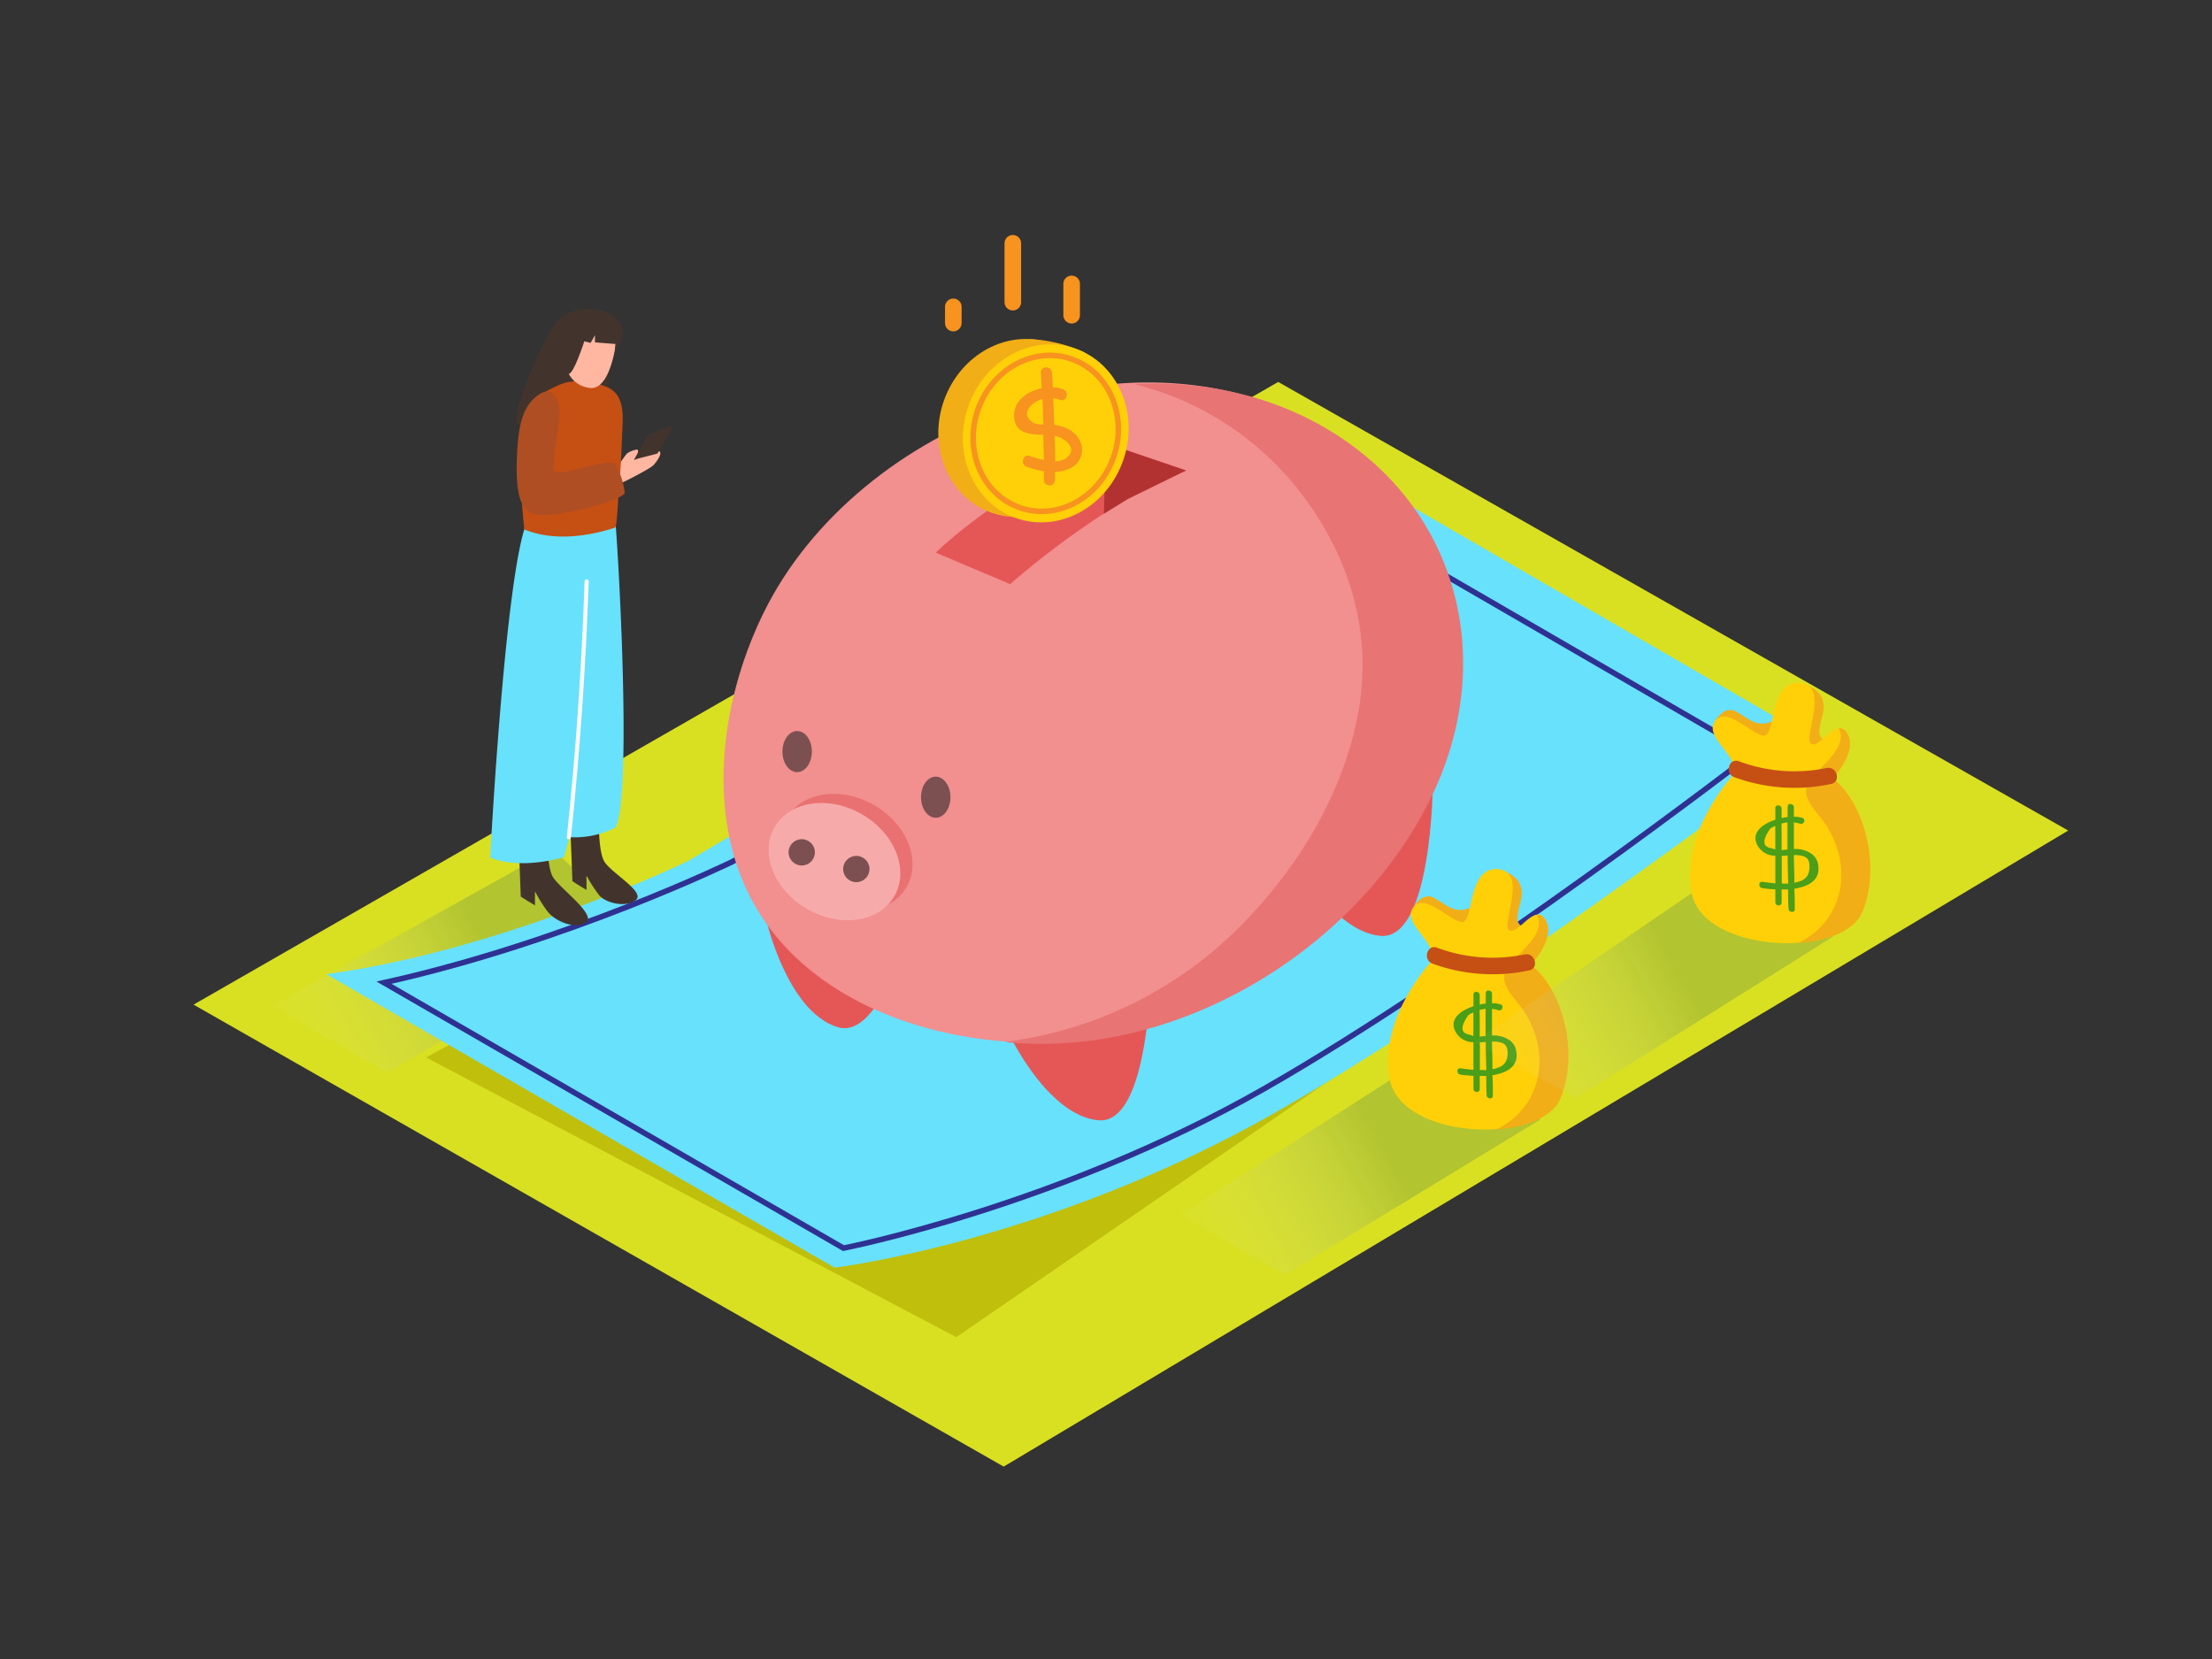 <svg id="Layer_1" data-name="Layer 1" xmlns="http://www.w3.org/2000/svg" xmlns:xlink="http://www.w3.org/1999/xlink" viewBox="0 0 400 300"><rect x="0" y="0" width="400" height="300" fill="#333333" stroke="none"/><defs><linearGradient id="linear-gradient" x1="51.24" y1="192.16" x2="89.34" y2="171.38" gradientUnits="userSpaceOnUse"><stop offset="0" stop-color="#fff" stop-opacity="0"/><stop offset="0.97" stop-color="#628b50"/></linearGradient><linearGradient id="linear-gradient-2" x1="214.31" y1="227.51" x2="251.2" y2="207.38" xlink:href="#linear-gradient"/><linearGradient id="linear-gradient-3" x1="266.77" y1="195.12" x2="304.14" y2="174.74" xlink:href="#linear-gradient"/></defs><title>61-70</title><polygon points="35 181.67 181.5 265.21 374 150.19 231.14 69.07 35 181.67" fill="#d9e021"/><path d="M118,165.38a.67.67,0,0,1,0-.73c.14-.25-3.62-1-3.48-1.26.18-.62-2.24-.75-2.07-1.37-6.34-2.81-7.64-3.78-12.46-8.44L49.1,181.94,70,193.88l47.66-27.08Q117.85,166.09,118,165.38Z" opacity="0.32" fill="url(#linear-gradient)"/><path d="M278.74,201.11a.67.67,0,0,1,0-.73c.14-.25-3.62-1-3.48-1.26.18-.62-2.24-.75-2.07-1.37-6.34-2.81-7.64-3.78-12.46-8.44l-47.35,30.4,19,10.83,46-28Q278.55,201.81,278.74,201.11Z" opacity="0.32" fill="url(#linear-gradient-2)"/><polyline points="327.16 135.7 172.93 241.8 77.06 191.22 149.34 151.81" fill="#bfbf0c"/><path d="M59,176.16l91.92,53.07s38.67-4.65,79.8-28.11S328.51,134,328.51,134L244,85.08,124.49,155.65S91.45,171.76,59,176.16Z" fill="#68e1fd"/><path d="M69.44,177.7l83.09,48s38.81-7.57,76-28.78,88.39-60.67,88.39-60.67L240.55,92,132.5,155.79S102.63,170.35,69.44,177.7Z" fill="none" stroke="#2e3192" stroke-miterlimit="10"/><path d="M254.4,133.73c-14.89,21.15-39,29.53-63.68,31.91,0-.71,0-1.43,0-2.14s-1.24-.78-1.21,0,0,1.5,0,2.25a187.73,187.73,0,0,1-22.68.55.56.56,0,0,0-.34-.12c-11-.14-17.68-9.44-21.8-18.87a31.33,31.33,0,0,0,4.65,2c6.92,2.39,15.63,3.87,22.85,2.14,4.94-1.18,12.61-6.05,8.3-11.88-2.31-3.12-6.62-4.94-10-6.67a108.78,108.78,0,0,0-14.43-6.16c-.74-.26-1.05.91-.32,1.17,7.3,2.54,15.06,5.68,21.39,10.22,2.51,1.8,4.23,4.14,2.56,7.22-1.15,2.13-3.44,3.44-5.64,4.27a25,25,0,0,1-10.54,1.19,59.8,59.8,0,0,1-11-1.8,29.18,29.18,0,0,1-8.58-3.41c-.62-1.53-1.18-3-1.68-4.51-.29-.85-.55-1.72-.79-2.6,1.55-2.2,4.81-3.91,7-4.61a36,36,0,0,1,10.7-1.25.61.61,0,0,0,0-1.21c-6.13,0-13.84.56-18.1,5.62-2.48-10.25-1.56-22.12,8.21-28.2.66-.41.05-1.46-.61-1-10.54,6.56-11.42,19.52-8.52,30.5-2,3.31-.09,6,2.72,7.92,3.78,9.2,9.84,18.58,19.63,20.7a.58.58,0,0,0,.55.43,202.23,202.23,0,0,0,20.82,0,.58.58,0,0,0-.05.09c-.83,2.48-1.8,12.16,3.48,10.85,1.9-.47,2.33-2.86,2.63-4.45a43.18,43.18,0,0,0,.71-7c25.11-2.41,49.6-11,64.75-32.51C255.9,133.7,254.85,133.1,254.4,133.73ZM141.92,143.89a4,4,0,0,1-1.18-3.72c.13.42.25.84.39,1.26.29.85.6,1.72.93,2.6ZM188.72,174a5.76,5.76,0,0,1-.47,1.68c-1.09,1.91-3.34.35-3.75-1.27a12,12,0,0,1,.53-6.67.52.52,0,0,0,0-.47q2.25-.14,4.49-.34A40.56,40.56,0,0,1,188.72,174Z" fill="#606060"/><path d="M156.1,116.81a3.83,3.83,0,0,0-4.89-.66.6.6,0,0,0-.2.25.53.53,0,0,0-.28.17,3.59,3.59,0,0,0-.26.37l-.11,0h-.81a.61.61,0,0,0,0,1.21H150a3.88,3.88,0,0,0,.76,3.3,3.37,3.37,0,0,0,4.88.29A3.41,3.41,0,0,0,156.1,116.81ZM155,120.68a2.18,2.18,0,0,1-3.32,0,2.58,2.58,0,0,1,0-3.21.62.62,0,0,0,.09-.17.56.56,0,0,0,.14-.06C154.07,115.64,157.14,118.55,155,120.68Z" fill="#606060"/><path d="M172.14,116.11a.61.61,0,0,0,0,1.21A.61.61,0,0,0,172.14,116.11Z" fill="#606060"/><path d="M168.6,168.22c-.28-.72-1.45-.4-1.17.32,1.17,3,1.95,10.25-2,11.52-1.46.47-2-.37-2.9-1.41a14.47,14.47,0,0,1-1.79-2.48,15.38,15.38,0,0,1-1.84-5.55c-.11-.77-1.28-.44-1.17.32a16.17,16.17,0,0,0,3.17,7.64c1.05,1.36,3,3.82,5,3.14s2.82-3.5,3.26-5.21A13.36,13.36,0,0,0,168.6,168.22Z" fill="#606060"/><path d="M236.57,153.63c-.17-.76-1.34-.44-1.17.32a12.64,12.64,0,0,1-2.15,10.26,10.11,10.11,0,0,1-3.7,3.37c-4.2,1.85-4.9-3.91-5.17-6.5-.08-.77-1.29-.78-1.21,0,.25,2.32.72,6.4,2.77,8,1.87,1.43,4.4-.37,5.89-1.58A14,14,0,0,0,236.57,153.63Z" fill="#606060"/><path d="M175.34,120.51c-1.57-2.11-4.61-2.2-7-2-.77.05-.78,1.26,0,1.21a17.76,17.76,0,0,1,2.29,0c-.46,1.74-.74,4,.42,5.52a2.6,2.6,0,0,0,4.15,0A4,4,0,0,0,175.34,120.51Zm-.8,3.5c-.72,1.48-2.4,1.13-2.87-.34a7,7,0,0,1,.19-3.87,5.11,5.11,0,0,1,1.42.52A2.74,2.74,0,0,1,174.54,124Z" fill="#606060"/><path d="M214.92,91.88c-.66.32-1.32.62-2,.94a32.17,32.17,0,0,0-3.13-3.89c-.66-.65-1.19-1.23-2.16-1.19-1.18,0-2.33.92-3.36,1.42l-6.42,3.12-24.63,12c-.66.32-.16,1.25.49,1.08a.59.59,0,0,0,.23.73,12.84,12.84,0,0,0,6.9,2.14.61.61,0,0,0,0-1.21,11.62,11.62,0,0,1-6.28-2l-.07,0,19.7-9.58,9.64-4.69a14.27,14.27,0,0,1,2.68-1.3c1.47-.3,2.14.25,3.17,1.29a23.54,23.54,0,0,1,2.16,2.63q-14.29,6.83-29.17,12.29c-.73.27-.41,1.44.32,1.17q15.09-5.51,29.58-12.47l.27.35q-16.35,9-32.73,18c-.68.37-.07,1.42.61,1Q197.4,104.61,214,95.4a.62.62,0,0,0,.12-1l-.49-.65c.62-.3,1.24-.58,1.86-.88S215.62,91.53,214.92,91.88Z" fill="#619eb0"/><path d="M153.52,139a2.31,2.31,0,0,0-3.59-.29c-.51.58.34,1.44.86.86a1.09,1.09,0,0,1,1.69,0c.42.66-.2,1.44-.87,1.54s-.44,1.28.32,1.17A2.29,2.29,0,0,0,153.52,139Z" fill="#619eb0"/><path d="M161.64,136a.61.61,0,0,0-1.21,0,3.46,3.46,0,0,0,.83,2.11.59.59,0,0,0-.84.53c0,.85-.27,2.24.5,2.84a1.65,1.65,0,0,0,1.93-.08C165,139.76,161.63,137.58,161.64,136Zm.13,4.53c-.23-.08-.13-1.6-.14-1.89,0,0,0,0,0,0l.19.27C162,139,162.74,140.81,161.77,140.49Z" fill="#619eb0"/><path d="M182.09,186.23s7,15.37,16.47,16.35,9.55-27.75,9.55-27.75S187.71,163.65,182.09,186.23Z" fill="#e55757"/><path d="M233.09,152.88s7,15.37,16.47,16.35,9.55-27.75,9.55-27.75S238.71,130.3,233.09,152.88Z" fill="#e55757"/><path d="M138.57,166.37s3.74,16.46,12.82,19.35,15-25.25,15-25.25S148.64,145.4,138.57,166.37Z" fill="#e55757"/><path d="M133.5,157.19c7.81,22.24,33,31.72,55.07,31.34,28.15-.49,56.56-19,69-44.22,11.9-24.06,5.67-51.58-17.35-66.12-34.16-21.58-85.15-2.05-102.17,32.69-6.7,13.68-9.69,31-4.78,45.69Z" fill="#f28f8f"/><path d="M111.38,85a19.59,19.59,0,0,1,2-3,4.44,4.44,0,0,1,1.83-.71c.38.09,0,1.06,0,1.06s3.72-1,4.1-.67-.38,1.59-1.08,2.37-5.63,3.19-5.63,3.19Z" fill="#ffb7a2"/><path d="M118.9,82l2.52-4.47a.31.31,0,0,0-.39-.44l-3.48,1.42a1.2,1.2,0,0,0-.59.52l-2.34,4.15,0,0C116,82.7,117.49,82.43,118.9,82Z" fill="#42342d"/><path d="M106.95,55.89s-4.53-.45-6.89,3.09-7.92,16.6-6.49,17.69,9.18,2.36,13,1.26S110.17,68,110.17,68" fill="#42342d"/><path d="M108.3,147.08s-.25,6.71,1,8.74,7.35,5.45,5.73,6.89-5.43.71-6.71-.86a31.78,31.78,0,0,1-2.26-3.46v2.54s-2.55-1.52-2.55-1.62-.59-15.15-.59-15.15" fill="#42342d"/><path d="M99,149.9s-.25,6.7,1,8.72,7.69,6.66,6.05,8.09-5.43.12-7-1.85a23.14,23.14,0,0,1-2.31-3.69v2.54s-2.57-1.52-2.57-1.61S93.6,147,93.6,147" fill="#42342d"/><path d="M111.17,93.37c.32.84,3.32,50,.16,56.25a15.9,15.9,0,0,1-8.35,1.76L102,155s-7.76,2.41-13.36.07c0,0,2.68-51.2,6.64-60.68" fill="#68e1fd"/><path d="M112.31,83q.11-2,.17-4.06c.08-2.42.57-5.78-1.12-7.8-1.12-1.34-2.94-1.54-4.5-2.09a6,6,0,0,0-2.09-.33,6.91,6.91,0,0,0-1.37.31c-1.68,0-3.88,1.39-5.43,2.13-.77.37-1.17,2.75-1.82,3.31-1.4,3.36-1.72,3.61-1.79,7.28a.73.73,0,0,0-.1.19c-.36,1.13-.16,5.12.13,8.89,0,.07,0,.15,0,.22l0,0c.13,1.72.29,3.39.42,4.7,5.19,2.08,11.07,1.36,16.39-.32.41-.13.6-5.91.67-6.59C112.07,86.89,112.21,85,112.31,83Z" fill="#c64f14"/><path d="M111.47,60.47c.22.12-.85,10.62-5.07,9.64a4.86,4.86,0,0,1-4.1-5.38c.09-.88,2.08-3.11,2.74-4S110.51,60,111.47,60.47Z" fill="#ffb7a2"/><path d="M112.5,59.36c-.55-2.64-5.21-4.66-9.53-2.63-2.69,1.27-5.34,8.58-2.36,10.06s2.22.76,2.22.76a3.6,3.6,0,0,1-.11-.55.49.49,0,0,1,0-.23c0-.06,0-.13,0-.2s0-.1,0-.14A9.22,9.22,0,0,1,105,61.11c1.32-1.32,3.11-1.24,4.82-1a5.4,5.4,0,0,1,1.66.34l-.27,2.73A3.62,3.62,0,0,0,112.5,59.36Z" fill="#42342d"/><path d="M111.49,62.22l-3.9-.31V60.62L106.8,62l-1.14-.28s-1.93,6-2.83,5.87-1.29-3.1-1-4.65,2.19-4.54,5.3-4.55S112.19,59.38,111.49,62.22Z" fill="#42342d"/><path d="M105.92,84.43a37,37,0,0,1-4.59,1c-.5,0-1.1-.13-1.26-.6a1.34,1.34,0,0,1,0-.54,50,50,0,0,1,.79-6.25c.29-1.85.6-4.37-.32-6.1-1.37-2.56-4.06-.14-5.07,1.43-1.67,2.6-1.84,6.26-2,9.26-.4,10.16,2.08,10.59,5.5,10.49s13.87-2.67,14-4.06A14.17,14.17,0,0,0,111.34,84C111,83.3,108.39,83.82,105.92,84.43Z" fill="#af4e23"/><path d="M105.71,105.12q-.77,23.19-3.21,46.28c-.05.48.69.47.74,0q2.43-23.08,3.21-46.28C106.47,104.64,105.72,104.64,105.71,105.12Z" fill="#fff"/><path d="M255.49,164.21s1.57-3,3.77-1.87,3.56,3,6.53,1.87,4.82-7.32,6.8-6.4,3.19,2.52,2.29,5.63-.5,3.81.8,4.22-3.43,5-7.13,4S255.49,164.21,255.49,164.21Z" fill="#f2ae16"/><path d="M258.86,173.81s-9.71,10.37-7.56,21.35,27.21,11.9,30.81,3.43.21-20.12-5.29-24.16c0,0,4.54-4.82,2.67-8.08s-4.91,2.74-6.55,1.89,3.56-10.69-2.12-11.08-4.2,10.11-6.61,9.58-6.78-5.46-8.73-2.53S260.2,170.58,258.86,173.81Z" fill="#ffd008"/><path d="M276.83,174.5s4.54-4.82,2.67-8.08c-.48-.83-1-1.06-1.61-1,1.41,2.48-1.24,5.15-3,7a15.23,15.23,0,0,0-2.27,2.31c-1.54,2.52.11,4.49,1.69,6.44a17.61,17.61,0,0,1,3.61,7c1.77,7.3-1.76,13.5-7.44,16.1,5.43-.36,10.25-2.24,11.68-5.6C285.72,190.19,282.32,178.55,276.83,174.5Z" fill="#f2ae16"/><path d="M275.71,172.59a28.67,28.67,0,0,1-15.86-1.22c-1.82-.66-2.6,2.24-.8,2.89a31.66,31.66,0,0,0,17.46,1.22C278.39,175.1,277.59,172.2,275.71,172.59Z" fill="#c64f14"/><path d="M274.15,189.88c-.36-1.69-2-2.46-3.6-2.62a5.3,5.3,0,0,0-.75,0c0-1.61,0-3.21,0-4.82a5.44,5.44,0,0,1,1.14.24c.69.23,1.08-.83.39-1.06a5.1,5.1,0,0,0-1.53-.2c0-.59,0-1.18,0-1.77s-1.12-.82-1.13-.09,0,1.28,0,1.92c-.36,0-.72.1-1.09.18,0-.57,0-1.14,0-1.71,0-.72-1.14-.82-1.13-.09s0,1.4,0,2.1c-2.57.83-4.68,2.58-3,5a3.63,3.63,0,0,0,3,1.5c0,1.66,0,3.33,0,5-.79-.07-1.57-.17-2.31-.28s-.81,1-.09,1.13,1.46.18,2.4.23c0,.77,0,1.54,0,2.31s1.12.82,1.13.09,0-1.59,0-2.38c.39,0,.79,0,1.18,0,0,1.16,0,2.31.07,3.47,0,.72,1.15.82,1.13.09,0-1.23,0-2.45-.08-3.68C272.54,194,274.77,192.82,274.15,189.88Zm-8.32-2.77q-2.57-.32-.29-3.57a7.92,7.92,0,0,1,.9-.46c0,1.42,0,2.84,0,4.26A2.7,2.7,0,0,1,265.83,187.11Zm1.73-4.47a6,6,0,0,1,1.08-.21c0,1.64,0,3.28,0,4.92-.36,0-.72.08-1.07.09C267.6,185.83,267.58,184.24,267.56,182.64Zm.05,10.85c0-1.68,0-3.36,0-5l1.06-.06c0,1.7.06,3.39.1,5.09C268.39,193.49,268,193.5,267.62,193.49Zm2.28-.15c0-1.65-.07-3.31-.09-5h.37c1.71.12,2.51.46,2.45,2.24S271.61,193,269.9,193.34Z" fill="#4a9e18"/><path d="M169.21,99.93l13.46,5.7h0S199,91,214.48,85.08L200,80.16S182,87.87,169.21,99.93Z" fill="#e55757"/><polygon points="200 80.16 199.61 92.9 203.96 90.23 214.48 85.08 200 80.16" fill="#b23232"/><path d="M241.33,78.4c-10.91-6.89-23.53-9.58-36.21-8.94A54.39,54.39,0,0,1,235,88.84c9.05,11.66,13.32,25.6,10.57,40.26-2.79,14.85-11.24,28.48-21.9,39A72.42,72.42,0,0,1,186,187.73c-1.42.27-2.85.51-4.3.72a75.16,75.16,0,0,0,7.93.29c28.15-.49,56.56-19,69-44.22C270.58,120.45,264.36,92.94,241.33,78.4Z" fill="#e87474"/><path d="M186.24,61.32a26.86,26.86,0,0,1,9.5,2.24c4.78,2.16-9.5,6.06-9.5,6.06" fill="#f2ae16"/><ellipse cx="184.66" cy="77.39" rx="16.24" ry="14.83" transform="translate(51.22 226.66) rotate(-70.94)" fill="#f2ae16"/><ellipse cx="189.1" cy="78.36" rx="16.24" ry="14.83" transform="translate(53.29 231.51) rotate(-70.94)" fill="#ffd008"/><ellipse cx="189.1" cy="78.36" rx="14.23" ry="12.99" transform="translate(53.29 231.51) rotate(-70.94)" fill="none" stroke="#f7931e" stroke-miterlimit="10"/><path d="M195.23,79.62c-.87-1.77-2.75-2.53-4.6-2.82q-.07-2.39-.17-4.79a6,6,0,0,1,1.23.3c1.21.44,1.74-1.5.53-1.93a6.3,6.3,0,0,0-1.86-.33c0-.88-.08-1.77-.13-2.65-.07-1.28-2.07-1.29-2,0,.05.94.09,1.87.14,2.81-2.85.58-5.49,2.6-4.91,5.75.43,2.32,2.65,2.56,4.62,2.66l.59,0q.05,2.27.08,4.55a16.77,16.77,0,0,1-2.57-.72C185,82,184.46,84,185.66,84.4a15.63,15.63,0,0,0,3.11.81c0,.52,0,1,0,1.57a1,1,0,0,0,2,0c0-.48,0-1,0-1.45a6.49,6.49,0,0,0,3.09-.83A3.64,3.64,0,0,0,195.23,79.62Zm-8-3c-1.76-.81-2-2.24-.6-3.46a4.53,4.53,0,0,1,1.88-1q.1,2.3.17,4.59A4,4,0,0,1,187.18,76.59Zm5.67,6.18a3.64,3.64,0,0,1-2.1.6q0-2.27-.08-4.55c.18,0,.35.06.53.11C192.71,79.37,194.94,81.19,192.85,82.77Z" fill="#f7931e"/><path d="M170.89,55.49v2.93a1.5,1.5,0,0,0,3,0V55.49A1.5,1.5,0,0,0,170.89,55.49Z" fill="#f7931e"/><path d="M181.65,44V54.64a1.5,1.5,0,0,0,3,0V44A1.5,1.5,0,0,0,181.65,44Z" fill="#f7931e"/><path d="M192.29,51.34V57a1.5,1.5,0,0,0,3,0V51.34A1.5,1.5,0,0,0,192.29,51.34Z" fill="#f7931e"/><ellipse cx="144.15" cy="135.91" rx="2.66" ry="3.72" fill="#7c5050"/><ellipse cx="169.21" cy="144.16" rx="2.66" ry="3.72" fill="#7c5050"/><ellipse cx="153.12" cy="154.17" rx="9.9" ry="12.5" transform="translate(-56.84 210.16) rotate(-60.13)" fill="#ea7171"/><ellipse cx="150.9" cy="155.82" rx="9.9" ry="12.5" transform="translate(-59.38 209.06) rotate(-60.13)" fill="#f7aaaa"/><circle cx="144.98" cy="154.13" r="2.38" fill="#7c5050"/><circle cx="154.85" cy="157.15" r="2.38" fill="#7c5050"/><path d="M331.78,167.94a.67.67,0,0,1,0-.73c.14-.25-3.62-1-3.48-1.26.18-.62-2.24-.75-2.07-1.37-6.34-2.81-7.64-3.78-12.46-8.44l-47.28,32.31L285,198.55l46.47-29.19Q331.6,168.64,331.78,167.94Z" opacity="0.32" fill="url(#linear-gradient-3)"/><path d="M310.08,130.5s1.57-3,3.77-1.87,3.56,3,6.53,1.87,4.82-7.32,6.8-6.4,3.19,2.52,2.29,5.63-.5,3.81.8,4.22-3.43,5-7.13,4S310.08,130.5,310.08,130.5Z" fill="#f2ae16"/><path d="M313.45,140.1s-9.71,10.37-7.56,21.35,27.21,11.9,30.81,3.43.21-20.12-5.29-24.16c0,0,4.54-4.82,2.67-8.08s-4.91,2.74-6.55,1.89,3.56-10.69-2.12-11.08-4.2,10.11-6.61,9.58-6.78-5.46-8.73-2.53S314.79,136.87,313.45,140.1Z" fill="#ffd008"/><path d="M331.42,140.78s4.54-4.82,2.67-8.08c-.48-.83-1-1.06-1.61-1,1.41,2.48-1.24,5.15-3,7a15.23,15.23,0,0,0-2.27,2.31c-1.54,2.52.11,4.49,1.69,6.44a17.61,17.61,0,0,1,3.61,7c1.77,7.3-1.76,13.5-7.44,16.1,5.43-.36,10.25-2.24,11.68-5.6C340.31,156.48,336.91,144.83,331.42,140.78Z" fill="#f2ae16"/><path d="M330.3,138.88a28.67,28.67,0,0,1-15.86-1.22c-1.82-.66-2.6,2.24-.8,2.89a31.66,31.66,0,0,0,17.46,1.22C333,141.38,332.18,138.49,330.3,138.88Z" fill="#c64f14"/><path d="M328.74,156.16c-.36-1.69-2-2.46-3.6-2.62a5.3,5.3,0,0,0-.75,0c0-1.61,0-3.21,0-4.82a5.44,5.44,0,0,1,1.14.24c.69.23,1.08-.83.39-1.06a5.1,5.1,0,0,0-1.53-.2c0-.59,0-1.18,0-1.77s-1.12-.82-1.13-.09,0,1.28,0,1.92c-.36,0-.72.1-1.09.18,0-.57,0-1.14,0-1.71,0-.72-1.14-.82-1.13-.09s0,1.4,0,2.1c-2.57.83-4.68,2.58-3,5a3.63,3.63,0,0,0,3,1.5c0,1.66,0,3.33,0,5-.79-.07-1.57-.17-2.31-.28s-.81,1-.09,1.13,1.46.18,2.4.23c0,.77,0,1.54,0,2.31s1.12.82,1.13.09,0-1.59,0-2.38c.39,0,.79,0,1.18,0,0,1.16,0,2.31.07,3.47,0,.72,1.15.82,1.13.09,0-1.23,0-2.45-.08-3.68C327.13,160.27,329.36,159.11,328.74,156.16Zm-8.32-2.77q-2.57-.32-.29-3.57a7.92,7.92,0,0,1,.9-.46c0,1.42,0,2.84,0,4.26A2.7,2.7,0,0,1,320.42,153.39Zm1.73-4.47a6,6,0,0,1,1.08-.21c0,1.64,0,3.28,0,4.92-.36,0-.72.08-1.07.09C322.19,152.11,322.17,150.52,322.15,148.92Zm.05,10.85c0-1.68,0-3.36,0-5l1.06-.06c0,1.7.06,3.39.1,5.09C323,159.77,322.59,159.78,322.2,159.77Zm2.28-.15c0-1.65-.07-3.31-.09-5h.37c1.71.12,2.51.46,2.45,2.24S326.2,159.3,324.49,159.62Z" fill="#4a9e18"/></svg>